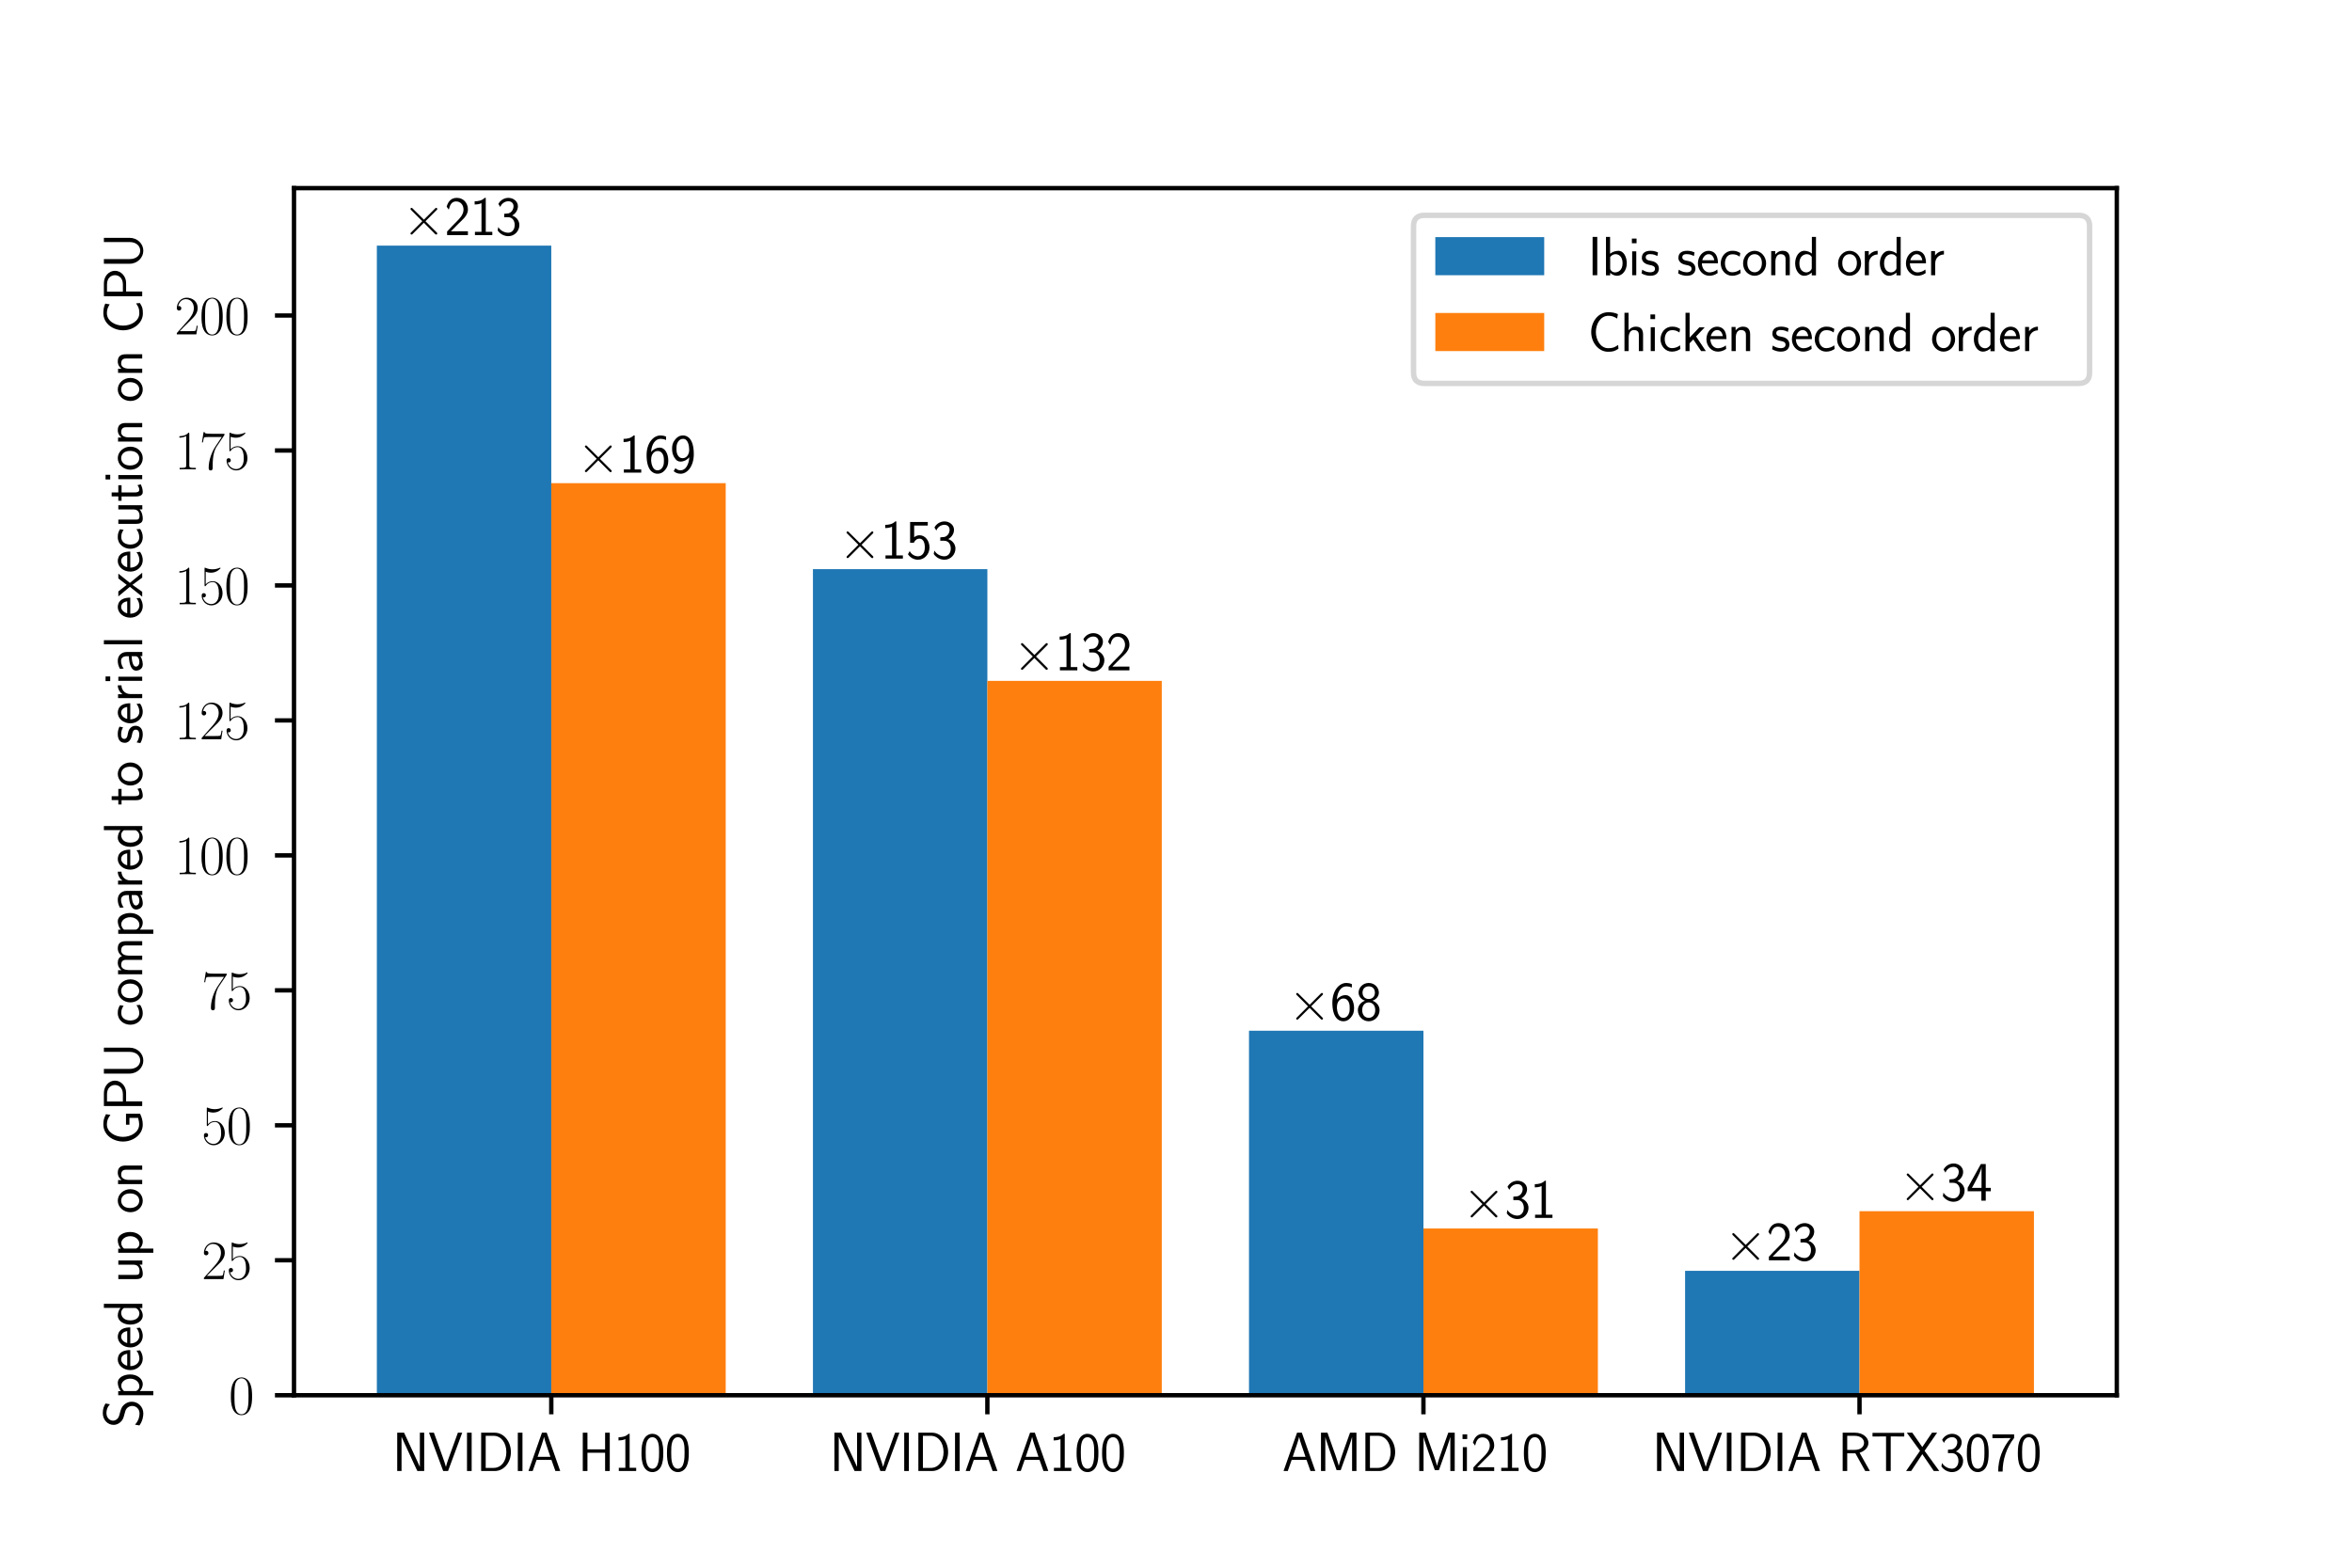 <?xml version="1.0" encoding="utf-8" standalone="no"?>
<!DOCTYPE svg PUBLIC "-//W3C//DTD SVG 1.1//EN"
  "http://www.w3.org/Graphics/SVG/1.1/DTD/svg11.dtd">
<svg xmlns:xlink="http://www.w3.org/1999/xlink" width="432pt" height="288pt" viewBox="0 0 432 288" xmlns="http://www.w3.org/2000/svg" version="1.1">
 <defs>
  <style type="text/css">*{stroke-linejoin: round; stroke-linecap: butt}</style>
 </defs>
 <g id="figure_1">
  <g id="patch_1">
   <path d="M 0 288 
L 432 288 
L 432 0 
L 0 0 
z
" style="fill: #ffffff"/>
  </g>
  <g id="axes_1">
   <g id="patch_2">
    <path d="M 54 256.32 
L 388.8 256.32 
L 388.8 34.56 
L 54 34.56 
z
" style="fill: #ffffff"/>
   </g>
   <g id="patch_3">
    <path d="M 69.218 256.32 
L 101.256 256.32 
L 101.256 45.12 
L 69.218 45.12 
z
" clip-path="url(#p7f13566d00)" style="fill: #1f77b4"/>
   </g>
   <g id="patch_4">
    <path d="M 149.314 256.32 
L 181.352 256.32 
L 181.352 104.56 
L 149.314 104.56 
z
" clip-path="url(#p7f13566d00)" style="fill: #1f77b4"/>
   </g>
   <g id="patch_5">
    <path d="M 229.41 256.32 
L 261.448 256.32 
L 261.448 189.35 
L 229.41 189.35 
z
" clip-path="url(#p7f13566d00)" style="fill: #1f77b4"/>
   </g>
   <g id="patch_6">
    <path d="M 309.505 256.32 
L 341.544 256.32 
L 341.544 233.469 
L 309.505 233.469 
z
" clip-path="url(#p7f13566d00)" style="fill: #1f77b4"/>
   </g>
   <g id="patch_7">
    <path d="M 101.256 256.32 
L 133.295 256.32 
L 133.295 88.766 
L 101.256 88.766 
z
" clip-path="url(#p7f13566d00)" style="fill: #ff7f0e"/>
   </g>
   <g id="patch_8">
    <path d="M 181.352 256.32 
L 213.39 256.32 
L 213.39 125.083 
L 181.352 125.083 
z
" clip-path="url(#p7f13566d00)" style="fill: #ff7f0e"/>
   </g>
   <g id="patch_9">
    <path d="M 261.448 256.32 
L 293.486 256.32 
L 293.486 225.684 
L 261.448 225.684 
z
" clip-path="url(#p7f13566d00)" style="fill: #ff7f0e"/>
   </g>
   <g id="patch_10">
    <path d="M 341.544 256.32 
L 373.582 256.32 
L 373.582 222.512 
L 341.544 222.512 
z
" clip-path="url(#p7f13566d00)" style="fill: #ff7f0e"/>
   </g>
   <g id="matplotlib.axis_1">
    <g id="xtick_1">
     <g id="line2d_1">
      <defs>
       <path id="m679fdbdce0" d="M 0 0 
L 0 3.5 
" style="stroke: #000000; stroke-width: 0.8"/>
      </defs>
      <g>
       <use xlink:href="#m679fdbdce0" x="101.256" y="256.32" style="stroke: #000000; stroke-width: 0.8"/>
      </g>
     </g>
     <g id="text_1">
      <!-- NVIDIA H100 -->
      <g transform="translate(72.06 270.238) scale(0.1 -0.1)">
       <defs>
        <path id="CMSS17-4e" d="M 1466 4179 
L 1350 4416 
L 563 4416 
L 563 0 
L 1062 0 
L 1062 3925 
L 1069 3931 
C 1114 3817 1139 3759 1402 3193 
L 2771 236 
L 2886 0 
L 3674 0 
L 3674 4416 
L 3174 4416 
L 3174 490 
L 3168 484 
C 3123 598 3098 655 2835 1222 
L 1466 4179 
z
" transform="scale(0.016)"/>
        <path id="CMSS17-56" d="M 3910 4416 
L 3411 4416 
L 2304 1361 
C 2272 1272 2074 687 2035 484 
L 2029 484 
C 1978 725 1773 1291 1664 1603 
L 922 3670 
L 646 4416 
L 83 4416 
L 1715 0 
L 2278 0 
L 3910 4416 
z
" transform="scale(0.016)"/>
        <path id="CMSS17-49" d="M 1094 4416 
L 557 4416 
L 557 0 
L 1094 0 
L 1094 4416 
z
" transform="scale(0.016)"/>
        <path id="CMSS17-44" d="M 570 4416 
L 570 0 
L 2144 0 
C 3194 0 4000 981 4000 2169 
C 4000 3396 3194 4416 2144 4416 
L 570 4416 
z
M 1094 358 
L 1094 4057 
L 2003 4057 
C 2861 4057 3475 3275 3475 2169 
C 3475 1108 2867 358 2003 358 
L 1094 358 
z
" transform="scale(0.016)"/>
        <path id="CMSS17-41" d="M 2272 4416 
L 1722 4416 
L 166 0 
L 653 0 
L 1101 1280 
L 2816 1280 
L 3270 0 
L 3827 0 
L 2272 4416 
z
M 2694 1638 
L 1222 1638 
C 1530 2530 1914 3638 1958 3924 
L 1965 3924 
C 2010 3663 2138 3281 2246 2956 
L 2694 1638 
z
" transform="scale(0.016)"/>
        <path id="CMSS17-48" d="M 3674 4416 
L 3136 4416 
L 3136 2496 
L 1101 2496 
L 1101 4416 
L 563 4416 
L 563 0 
L 1101 0 
L 1101 2105 
L 3136 2105 
L 3136 0 
L 3674 0 
L 3674 4416 
z
" transform="scale(0.016)"/>
        <path id="CMSS17-31" d="M 1818 4288 
L 1696 4288 
C 1350 3949 947 3902 538 3891 
L 538 3520 
C 723 3526 1024 3539 1325 3673 
L 1325 371 
L 570 371 
L 570 0 
L 2573 0 
L 2573 371 
L 1818 371 
L 1818 4288 
z
" transform="scale(0.016)"/>
        <path id="CMSS17-30" d="M 2758 2073 
C 2758 2439 2752 3120 2490 3647 
C 2227 4153 1805 4288 1504 4288 
C 1069 4288 698 4031 506 3621 
C 301 3191 243 2748 243 2073 
C 243 1611 262 1046 493 551 
C 755 6 1197 -128 1498 -128 
C 1894 -128 2278 83 2496 525 
C 2720 988 2758 1495 2758 2073 
z
M 1498 262 
C 1011 262 864 821 819 1007 
C 742 1328 730 1636 730 2144 
C 730 2542 730 2992 851 3345 
C 998 3756 1254 3897 1498 3897 
C 1971 3897 2125 3422 2176 3255 
C 2272 2915 2272 2516 2272 2144 
C 2272 1546 2272 262 1498 262 
z
" transform="scale(0.016)"/>
       </defs>
       <use xlink:href="#CMSS17-4e" transform="scale(0.996)"/>
       <use xlink:href="#CMSS17-56" transform="translate(66.062 0) scale(0.996)"/>
       <use xlink:href="#CMSS17-49" transform="translate(128.279 0) scale(0.996)"/>
       <use xlink:href="#CMSS17-44" transform="translate(154.063 0) scale(0.996)"/>
       <use xlink:href="#CMSS17-49" transform="translate(221.606 0) scale(0.996)"/>
       <use xlink:href="#CMSS17-41" transform="translate(247.39 0) scale(0.996)"/>
       <use xlink:href="#CMSS17-48" transform="translate(340.837 0) scale(0.996)"/>
       <use xlink:href="#CMSS17-31" transform="translate(406.899 0) scale(0.996)"/>
       <use xlink:href="#CMSS17-30" transform="translate(453.742 0) scale(0.996)"/>
       <use xlink:href="#CMSS17-30" transform="translate(500.586 0) scale(0.996)"/>
      </g>
     </g>
    </g>
    <g id="xtick_2">
     <g id="line2d_2">
      <g>
       <use xlink:href="#m679fdbdce0" x="181.352" y="256.32" style="stroke: #000000; stroke-width: 0.8"/>
      </g>
     </g>
     <g id="text_2">
      <!-- NVIDIA A100 -->
      <g transform="translate(152.364 270.238) scale(0.1 -0.1)">
       <use xlink:href="#CMSS17-4e" transform="scale(0.996)"/>
       <use xlink:href="#CMSS17-56" transform="translate(66.062 0) scale(0.996)"/>
       <use xlink:href="#CMSS17-49" transform="translate(128.279 0) scale(0.996)"/>
       <use xlink:href="#CMSS17-44" transform="translate(154.063 0) scale(0.996)"/>
       <use xlink:href="#CMSS17-49" transform="translate(221.606 0) scale(0.996)"/>
       <use xlink:href="#CMSS17-41" transform="translate(247.39 0) scale(0.996)"/>
       <use xlink:href="#CMSS17-41" transform="translate(340.837 0) scale(0.996)"/>
       <use xlink:href="#CMSS17-31" transform="translate(403.055 0) scale(0.996)"/>
       <use xlink:href="#CMSS17-30" transform="translate(449.899 0) scale(0.996)"/>
       <use xlink:href="#CMSS17-30" transform="translate(496.742 0) scale(0.996)"/>
      </g>
     </g>
    </g>
    <g id="xtick_3">
     <g id="line2d_3">
      <g>
       <use xlink:href="#m679fdbdce0" x="261.448" y="256.32" style="stroke: #000000; stroke-width: 0.8"/>
      </g>
     </g>
     <g id="text_3">
      <!-- AMD Mi210 -->
      <g transform="translate(235.49 270.238) scale(0.1 -0.1)">
       <defs>
        <path id="CMSS17-4d" d="M 3194 2373 
L 2886 1476 
C 2835 1311 2662 795 2624 592 
L 2618 592 
C 2598 719 2560 853 2458 1177 
C 2400 1368 2336 1565 2272 1743 
L 1325 4416 
L 576 4416 
L 576 0 
L 1075 0 
L 1075 3899 
L 1082 3899 
C 1082 3893 1139 3613 1530 2500 
L 2374 102 
L 2848 102 
L 3610 2233 
C 3661 2379 3821 2843 3891 3066 
C 3955 3257 4115 3728 4154 3912 
L 4160 3912 
L 4160 0 
L 4666 0 
L 4666 4416 
L 3923 4416 
L 3194 2373 
z
" transform="scale(0.016)"/>
        <path id="CMSS17-69" d="M 979 4224 
L 442 4224 
L 442 3686 
L 979 3686 
L 979 4224 
z
M 947 2752 
L 474 2752 
L 474 0 
L 947 0 
L 947 2752 
z
" transform="scale(0.016)"/>
        <path id="CMSS17-32" d="M 1651 1353 
C 1830 1538 2099 1761 2285 1984 
C 2464 2201 2701 2507 2701 2953 
C 2701 3655 2227 4288 1421 4288 
C 787 4288 422 3891 250 3272 
L 499 2928 
C 640 3508 838 3878 1338 3878 
C 1888 3878 2195 3431 2195 2940 
C 2195 2354 1747 1901 1408 1563 
C 1030 1187 659 805 301 409 
L 301 0 
L 2701 0 
L 2701 435 
L 1613 435 
C 1536 435 1459 428 1382 428 
L 742 428 
L 742 435 
L 1651 1353 
z
" transform="scale(0.016)"/>
       </defs>
       <use xlink:href="#CMSS17-41" transform="scale(0.996)"/>
       <use xlink:href="#CMSS17-4d" transform="translate(62.218 0) scale(0.996)"/>
       <use xlink:href="#CMSS17-44" transform="translate(143.894 0) scale(0.996)"/>
       <use xlink:href="#CMSS17-4d" transform="translate(242.666 0) scale(0.996)"/>
       <use xlink:href="#CMSS17-69" transform="translate(324.342 0) scale(0.996)"/>
       <use xlink:href="#CMSS17-32" transform="translate(346.523 0) scale(0.996)"/>
       <use xlink:href="#CMSS17-31" transform="translate(393.366 0) scale(0.996)"/>
       <use xlink:href="#CMSS17-30" transform="translate(440.21 0) scale(0.996)"/>
      </g>
     </g>
    </g>
    <g id="xtick_4">
     <g id="line2d_4">
      <g>
       <use xlink:href="#m679fdbdce0" x="341.544" y="256.32" style="stroke: #000000; stroke-width: 0.8"/>
      </g>
     </g>
     <g id="text_4">
      <!-- NVIDIA RTX3070 -->
      <g transform="translate(303.457 270.238) scale(0.1 -0.1)">
       <defs>
        <path id="CMSS17-52" d="M 2522 2099 
L 2534 2105 
C 3533 2450 3539 3125 3539 3244 
C 3539 3838 2925 4416 2003 4416 
L 570 4416 
L 570 0 
L 1094 0 
L 1094 2041 
L 2035 2041 
L 3168 0 
L 3706 0 
L 2522 2099 
z
M 1094 2432 
L 1094 4057 
L 1933 4057 
C 2746 4057 3034 3607 3034 3244 
C 3034 2907 2778 2432 1933 2432 
L 1094 2432 
z
" transform="scale(0.016)"/>
        <path id="CMSS17-54" d="M 2317 3987 
L 2848 3987 
C 2925 3987 3002 3980 3078 3980 
L 3878 3980 
L 3878 4396 
L 218 4396 
L 218 3980 
L 1018 3980 
C 1094 3980 1171 3987 1248 3987 
L 1779 3987 
L 1779 0 
L 2317 0 
L 2317 3987 
z
" transform="scale(0.016)"/>
        <path id="CMSS17-58" d="M 2214 2328 
L 3661 4416 
L 3072 4416 
L 1952 2761 
L 800 4416 
L 166 4416 
L 1690 2328 
L 83 0 
L 672 0 
L 1952 1940 
L 3277 0 
L 3910 0 
L 2214 2328 
z
" transform="scale(0.016)"/>
        <path id="CMSS17-33" d="M 1005 2060 
L 1440 2060 
C 2042 2060 2214 1532 2214 1164 
C 2214 662 1933 268 1472 268 
C 1114 268 608 449 320 926 
C 275 700 275 687 250 533 
C 550 89 1037 -128 1485 -128 
C 2214 -128 2752 481 2752 1158 
C 2752 1667 2400 2092 1920 2252 
C 2304 2463 2586 2860 2586 3321 
C 2586 3859 2093 4288 1491 4288 
C 941 4288 512 3948 333 3583 
C 378 3519 493 3334 550 3238 
C 691 3615 1056 3897 1485 3897 
C 1843 3897 2080 3660 2080 3321 
C 2080 2969 1856 2585 1478 2496 
C 1453 2496 1056 2457 1005 2451 
L 1005 2060 
z
" transform="scale(0.016)"/>
        <path id="CMSS17-37" d="M 1389 3788 
C 1466 3788 1542 3795 1619 3795 
L 2355 3795 
C 1440 2715 915 1350 915 -64 
L 1427 -64 
C 1427 1305 1875 2695 2752 3807 
L 2752 4224 
L 250 4224 
L 250 3788 
L 1389 3788 
z
" transform="scale(0.016)"/>
       </defs>
       <use xlink:href="#CMSS17-4e" transform="scale(0.996)"/>
       <use xlink:href="#CMSS17-56" transform="translate(66.062 0) scale(0.996)"/>
       <use xlink:href="#CMSS17-49" transform="translate(128.279 0) scale(0.996)"/>
       <use xlink:href="#CMSS17-44" transform="translate(154.063 0) scale(0.996)"/>
       <use xlink:href="#CMSS17-49" transform="translate(221.606 0) scale(0.996)"/>
       <use xlink:href="#CMSS17-41" transform="translate(247.39 0) scale(0.996)"/>
       <use xlink:href="#CMSS17-52" transform="translate(340.837 0) scale(0.996)"/>
       <use xlink:href="#CMSS17-54" transform="translate(401.253 0) scale(0.996)"/>
       <use xlink:href="#CMSS17-58" transform="translate(465.073 0) scale(0.996)"/>
       <use xlink:href="#CMSS17-33" transform="translate(527.29 0) scale(0.996)"/>
       <use xlink:href="#CMSS17-30" transform="translate(574.134 0) scale(0.996)"/>
       <use xlink:href="#CMSS17-37" transform="translate(620.978 0) scale(0.996)"/>
       <use xlink:href="#CMSS17-30" transform="translate(667.821 0) scale(0.996)"/>
      </g>
     </g>
    </g>
   </g>
   <g id="matplotlib.axis_2">
    <g id="ytick_1">
     <g id="line2d_5">
      <defs>
       <path id="m20f5cf0e7e" d="M 0 0 
L -3.5 0 
" style="stroke: #000000; stroke-width: 0.8"/>
      </defs>
      <g>
       <use xlink:href="#m20f5cf0e7e" x="54" y="256.32" style="stroke: #000000; stroke-width: 0.8"/>
      </g>
     </g>
     <g id="text_5">
      <!-- $\mathdefault{0}$ -->
      <g transform="translate(42.019 259.779) scale(0.1 -0.1)">
       <defs>
        <path id="CMR17-30" d="M 2688 2038 
C 2688 2430 2682 3099 2413 3613 
C 2176 4063 1798 4224 1466 4224 
C 1158 4224 768 4082 525 3620 
C 269 3137 243 2539 243 2038 
C 243 1671 250 1112 448 623 
C 723 -39 1216 -128 1466 -128 
C 1760 -128 2208 -7 2470 604 
C 2662 1048 2688 1568 2688 2038 
z
M 1466 -26 
C 1056 -26 813 328 723 816 
C 653 1196 653 1749 653 2109 
C 653 2604 653 3015 736 3407 
C 858 3954 1216 4121 1466 4121 
C 1728 4121 2067 3947 2189 3420 
C 2272 3054 2278 2623 2278 2109 
C 2278 1691 2278 1176 2202 797 
C 2067 96 1690 -26 1466 -26 
z
" transform="scale(0.016)"/>
       </defs>
       <use xlink:href="#CMR17-30" transform="scale(0.996)"/>
      </g>
     </g>
    </g>
    <g id="ytick_2">
     <g id="line2d_6">
      <g>
       <use xlink:href="#m20f5cf0e7e" x="54" y="231.526" style="stroke: #000000; stroke-width: 0.8"/>
      </g>
     </g>
     <g id="text_6">
      <!-- $\mathdefault{25}$ -->
      <g transform="translate(37.037 234.985) scale(0.1 -0.1)">
       <defs>
        <path id="CMR17-32" d="M 2669 990 
L 2554 990 
C 2490 537 2438 460 2413 422 
C 2381 371 1920 371 1830 371 
L 602 371 
C 832 620 1280 1073 1824 1596 
C 2214 1966 2669 2400 2669 3033 
C 2669 3788 2067 4224 1395 4224 
C 691 4224 262 3603 262 3027 
C 262 2777 448 2745 525 2745 
C 589 2745 781 2783 781 3007 
C 781 3206 614 3264 525 3264 
C 486 3264 448 3257 422 3244 
C 544 3788 915 4057 1306 4057 
C 1862 4057 2227 3616 2227 3033 
C 2227 2477 1901 1998 1536 1583 
L 262 147 
L 262 0 
L 2515 0 
L 2669 990 
z
" transform="scale(0.016)"/>
        <path id="CMR17-35" d="M 730 3750 
C 794 3724 1056 3641 1325 3641 
C 1920 3641 2246 3961 2432 4140 
C 2432 4191 2432 4224 2394 4224 
C 2387 4224 2374 4224 2323 4198 
C 2099 4102 1837 4032 1517 4032 
C 1325 4032 1037 4055 723 4191 
C 653 4224 640 4224 634 4224 
C 602 4224 595 4217 595 4090 
L 595 2231 
C 595 2113 595 2080 659 2080 
C 691 2080 704 2093 736 2139 
C 941 2435 1222 2560 1542 2560 
C 1766 2560 2246 2415 2246 1293 
C 2246 1087 2246 716 2054 422 
C 1894 159 1645 25 1370 25 
C 947 25 518 319 403 812 
C 429 806 480 793 506 793 
C 589 793 749 838 749 1036 
C 749 1209 627 1280 506 1280 
C 358 1280 262 1190 262 1011 
C 262 454 704 -128 1382 -128 
C 2042 -128 2669 441 2669 1267 
C 2669 2054 2170 2662 1549 2662 
C 1222 2662 947 2540 730 2304 
L 730 3750 
z
" transform="scale(0.016)"/>
       </defs>
       <use xlink:href="#CMR17-32" transform="scale(0.996)"/>
       <use xlink:href="#CMR17-35" transform="translate(45.69 0) scale(0.996)"/>
      </g>
     </g>
    </g>
    <g id="ytick_3">
     <g id="line2d_7">
      <g>
       <use xlink:href="#m20f5cf0e7e" x="54" y="206.731" style="stroke: #000000; stroke-width: 0.8"/>
      </g>
     </g>
     <g id="text_7">
      <!-- $\mathdefault{50}$ -->
      <g transform="translate(37.037 210.19) scale(0.1 -0.1)">
       <use xlink:href="#CMR17-35" transform="scale(0.996)"/>
       <use xlink:href="#CMR17-30" transform="translate(45.69 0) scale(0.996)"/>
      </g>
     </g>
    </g>
    <g id="ytick_4">
     <g id="line2d_8">
      <g>
       <use xlink:href="#m20f5cf0e7e" x="54" y="181.937" style="stroke: #000000; stroke-width: 0.8"/>
      </g>
     </g>
     <g id="text_8">
      <!-- $\mathdefault{75}$ -->
      <g transform="translate(37.037 185.396) scale(0.1 -0.1)">
       <defs>
        <path id="CMR17-37" d="M 2886 3955 
L 2886 4096 
L 1382 4096 
C 634 4096 621 4166 595 4288 
L 480 4288 
L 294 3104 
L 410 3104 
C 429 3226 474 3552 550 3673 
C 589 3724 1062 3724 1171 3724 
L 2579 3724 
L 1869 2670 
C 1395 1961 1069 1003 1069 166 
C 1069 89 1069 -128 1299 -128 
C 1530 -128 1530 89 1530 172 
L 1530 466 
C 1530 1514 1709 2204 2003 2644 
L 2886 3955 
z
" transform="scale(0.016)"/>
       </defs>
       <use xlink:href="#CMR17-37" transform="scale(0.996)"/>
       <use xlink:href="#CMR17-35" transform="translate(45.69 0) scale(0.996)"/>
      </g>
     </g>
    </g>
    <g id="ytick_5">
     <g id="line2d_9">
      <g>
       <use xlink:href="#m20f5cf0e7e" x="54" y="157.142" style="stroke: #000000; stroke-width: 0.8"/>
      </g>
     </g>
     <g id="text_9">
      <!-- $\mathdefault{100}$ -->
      <g transform="translate(32.056 160.601) scale(0.1 -0.1)">
       <defs>
        <path id="CMR17-31" d="M 1702 4083 
C 1702 4217 1696 4224 1606 4224 
C 1357 3927 979 3833 621 3820 
C 602 3820 570 3820 563 3808 
C 557 3795 557 3782 557 3648 
C 755 3648 1088 3686 1344 3839 
L 1344 467 
C 1344 243 1331 166 781 166 
L 589 166 
L 589 0 
C 896 6 1216 12 1523 12 
C 1830 12 2150 6 2458 0 
L 2458 166 
L 2266 166 
C 1715 166 1702 236 1702 467 
L 1702 4083 
z
" transform="scale(0.016)"/>
       </defs>
       <use xlink:href="#CMR17-31" transform="scale(0.996)"/>
       <use xlink:href="#CMR17-30" transform="translate(45.69 0) scale(0.996)"/>
       <use xlink:href="#CMR17-30" transform="translate(91.381 0) scale(0.996)"/>
      </g>
     </g>
    </g>
    <g id="ytick_6">
     <g id="line2d_10">
      <g>
       <use xlink:href="#m20f5cf0e7e" x="54" y="132.348" style="stroke: #000000; stroke-width: 0.8"/>
      </g>
     </g>
     <g id="text_10">
      <!-- $\mathdefault{125}$ -->
      <g transform="translate(32.056 135.807) scale(0.1 -0.1)">
       <use xlink:href="#CMR17-31" transform="scale(0.996)"/>
       <use xlink:href="#CMR17-32" transform="translate(45.69 0) scale(0.996)"/>
       <use xlink:href="#CMR17-35" transform="translate(91.381 0) scale(0.996)"/>
      </g>
     </g>
    </g>
    <g id="ytick_7">
     <g id="line2d_11">
      <g>
       <use xlink:href="#m20f5cf0e7e" x="54" y="107.553" style="stroke: #000000; stroke-width: 0.8"/>
      </g>
     </g>
     <g id="text_11">
      <!-- $\mathdefault{150}$ -->
      <g transform="translate(32.056 111.012) scale(0.1 -0.1)">
       <use xlink:href="#CMR17-31" transform="scale(0.996)"/>
       <use xlink:href="#CMR17-35" transform="translate(45.69 0) scale(0.996)"/>
       <use xlink:href="#CMR17-30" transform="translate(91.381 0) scale(0.996)"/>
      </g>
     </g>
    </g>
    <g id="ytick_8">
     <g id="line2d_12">
      <g>
       <use xlink:href="#m20f5cf0e7e" x="54" y="82.759" style="stroke: #000000; stroke-width: 0.8"/>
      </g>
     </g>
     <g id="text_12">
      <!-- $\mathdefault{175}$ -->
      <g transform="translate(32.056 86.218) scale(0.1 -0.1)">
       <use xlink:href="#CMR17-31" transform="scale(0.996)"/>
       <use xlink:href="#CMR17-37" transform="translate(45.69 0) scale(0.996)"/>
       <use xlink:href="#CMR17-35" transform="translate(91.381 0) scale(0.996)"/>
      </g>
     </g>
    </g>
    <g id="ytick_9">
     <g id="line2d_13">
      <g>
       <use xlink:href="#m20f5cf0e7e" x="54" y="57.964" style="stroke: #000000; stroke-width: 0.8"/>
      </g>
     </g>
     <g id="text_13">
      <!-- $\mathdefault{200}$ -->
      <g transform="translate(32.056 61.424) scale(0.1 -0.1)">
       <use xlink:href="#CMR17-32" transform="scale(0.996)"/>
       <use xlink:href="#CMR17-30" transform="translate(45.69 0) scale(0.996)"/>
       <use xlink:href="#CMR17-30" transform="translate(91.381 0) scale(0.996)"/>
      </g>
     </g>
    </g>
    <g id="text_14">
     <!-- Speed up on GPU compared to serial execution on CPU -->
     <g transform="translate(26.119 262.294) rotate(-90) scale(0.1 -0.1)">
      <defs>
       <path id="CMSS17-53" d="M 2797 4230 
C 2515 4396 2208 4544 1690 4544 
C 864 4544 333 3934 333 3309 
C 333 3064 403 2787 653 2504 
C 902 2220 1184 2143 1542 2053 
C 1690 2014 1939 1943 1984 1924 
C 2342 1782 2515 1454 2515 1144 
C 2515 738 2202 307 1645 307 
C 1453 307 890 339 358 829 
L 269 320 
C 794 -64 1363 -128 1651 -128 
C 2438 -128 3002 494 3002 1202 
C 3002 1460 2925 1789 2656 2092 
C 2394 2381 2163 2446 1638 2588 
C 1338 2665 1146 2717 986 2916 
C 877 3058 819 3193 819 3367 
C 819 3728 1126 4121 1690 4121 
C 1971 4121 2336 4063 2707 3715 
L 2797 4230 
z
" transform="scale(0.016)"/>
       <path id="CMSS17-70" d="M 966 275 
C 1178 70 1466 -64 1773 -64 
C 2368 -64 2880 553 2880 1382 
C 2880 2147 2496 2816 1946 2816 
C 1626 2816 1242 2700 954 2470 
L 954 2764 
L 480 2764 
L 480 -1280 
L 966 -1280 
L 966 275 
z
M 966 2088 
C 1018 2166 1235 2412 1587 2412 
C 2035 2412 2394 1946 2394 1382 
C 2394 741 1958 326 1530 326 
C 1402 326 1267 358 1139 468 
C 966 624 966 721 966 812 
L 966 2088 
z
" transform="scale(0.016)"/>
       <path id="CMSS17-65" d="M 2502 1375 
C 2502 1587 2490 2001 2285 2347 
C 2061 2713 1696 2816 1421 2816 
C 755 2816 192 2184 192 1363 
C 192 579 774 -64 1510 -64 
C 1798 -64 2150 19 2470 249 
C 2470 275 2458 414 2451 421 
C 2451 433 2432 629 2432 655 
C 2125 408 1773 326 1517 326 
C 1107 326 666 667 646 1375 
L 2502 1375 
z
M 698 1728 
C 781 2086 1062 2425 1421 2425 
C 1517 2425 1965 2412 2080 1728 
L 698 1728 
z
" transform="scale(0.016)"/>
       <path id="CMSS17-64" d="M 2611 4416 
L 2138 4416 
L 2138 2495 
C 1939 2662 1613 2816 1254 2816 
C 672 2816 211 2179 211 1375 
C 211 572 666 -64 1235 -64 
C 1677 -64 1971 172 2125 307 
L 2125 -13 
L 2611 -13 
L 2611 4416 
z
M 2125 851 
C 2125 760 2125 663 1926 488 
C 1798 378 1645 326 1498 326 
C 1152 326 698 585 698 1369 
C 698 2185 1210 2425 1562 2425 
C 1798 2425 1990 2308 2125 2114 
L 2125 851 
z
" transform="scale(0.016)"/>
       <path id="CMSS17-75" d="M 2618 2752 
L 2131 2752 
L 2131 976 
C 2131 500 1786 307 1421 307 
C 998 307 960 448 960 712 
L 960 2752 
L 474 2752 
L 474 680 
C 474 179 646 -64 1088 -64 
C 1306 -64 1798 -13 2144 307 
L 2144 -13 
L 2618 -13 
L 2618 2752 
z
" transform="scale(0.016)"/>
       <path id="CMSS17-6f" d="M 2829 1356 
C 2829 2175 2221 2816 1504 2816 
C 768 2816 173 2156 173 1356 
C 173 544 787 -64 1498 -64 
C 2227 -64 2829 563 2829 1356 
z
M 1504 339 
C 1050 339 659 710 659 1407 
C 659 2150 1114 2425 1498 2425 
C 1914 2425 2342 2124 2342 1407 
C 2342 684 1926 339 1504 339 
z
" transform="scale(0.016)"/>
       <path id="CMSS17-6e" d="M 2618 1878 
C 2618 2283 2522 2816 1798 2816 
C 1389 2816 1120 2604 941 2386 
L 941 2783 
L 474 2783 
L 474 0 
L 960 0 
L 960 1556 
C 960 1962 1114 2425 1549 2425 
C 2112 2425 2131 2045 2131 1826 
L 2131 0 
L 2618 0 
L 2618 1878 
z
" transform="scale(0.016)"/>
       <path id="CMSS17-47" d="M 3610 1868 
L 2336 1868 
L 2336 1472 
L 3123 1472 
L 3123 473 
C 2874 403 2618 352 2362 352 
C 1466 352 934 1311 934 2220 
C 934 3123 1491 4070 2362 4070 
C 2854 4070 3130 3916 3469 3660 
L 3552 4172 
C 3130 4390 2867 4480 2387 4480 
C 1146 4480 397 3353 397 2201 
C 397 1100 1152 -64 2349 -64 
C 2797 -64 3213 51 3610 249 
L 3610 1868 
z
" transform="scale(0.016)"/>
       <path id="CMSS17-50" d="M 2106 1856 
C 2874 1856 3501 2447 3501 3139 
C 3501 3818 2899 4416 2067 4416 
L 570 4416 
L 570 0 
L 1107 0 
L 1107 1856 
L 2106 1856 
z
M 1926 4057 
C 2669 4057 2995 3598 2995 3139 
C 2995 2711 2694 2227 1926 2227 
L 1094 2227 
L 1094 4057 
L 1926 4057 
z
" transform="scale(0.016)"/>
       <path id="CMSS17-55" d="M 3552 4416 
L 3066 4416 
L 3066 1459 
C 3066 608 2547 230 2074 230 
C 1587 230 1101 627 1101 1452 
L 1101 4416 
L 563 4416 
L 563 1465 
C 563 544 1274 -128 2067 -128 
C 2861 -128 3552 544 3552 1465 
L 3552 4416 
z
" transform="scale(0.016)"/>
       <path id="CMSS17-63" d="M 2464 2540 
C 2464 2585 2170 2713 2093 2739 
C 1882 2816 1613 2816 1542 2816 
C 710 2816 211 2092 211 1363 
C 211 595 768 -64 1517 -64 
C 1946 -64 2253 76 2502 243 
L 2464 665 
C 2189 454 1869 339 1523 339 
C 1024 339 698 774 698 1369 
C 698 1830 909 2412 1549 2412 
C 1901 2412 2099 2342 2394 2143 
L 2464 2540 
z
" transform="scale(0.016)"/>
       <path id="CMSS17-6d" d="M 4288 1878 
C 4288 2309 4179 2816 3462 2816 
C 2982 2816 2694 2515 2566 2328 
C 2451 2668 2182 2816 1798 2816 
C 1363 2816 1088 2566 941 2386 
L 941 2783 
L 474 2783 
L 474 0 
L 960 0 
L 960 1556 
C 960 1936 1101 2425 1555 2425 
C 2138 2425 2138 2013 2138 1826 
L 2138 0 
L 2624 0 
L 2624 1556 
C 2624 1936 2765 2425 3219 2425 
C 3802 2425 3802 2013 3802 1826 
L 3802 0 
L 4288 0 
L 4288 1878 
z
" transform="scale(0.016)"/>
       <path id="CMSS17-61" d="M 2406 1789 
C 2406 2399 1978 2816 1402 2816 
C 1120 2816 813 2764 461 2559 
L 499 2133 
C 659 2250 934 2438 1395 2438 
C 1722 2438 1920 2185 1920 1782 
L 1920 1536 
C 896 1504 256 1209 256 711 
C 256 452 416 -64 947 -64 
C 1043 -64 1562 -52 1933 224 
L 1933 -13 
L 2406 -13 
L 2406 1789 
z
M 1920 824 
C 1920 711 1920 559 1728 446 
C 1562 339 1350 326 1261 326 
C 941 326 723 503 723 723 
C 723 1165 1722 1209 1920 1216 
L 1920 824 
z
" transform="scale(0.016)"/>
       <path id="CMSS17-72" d="M 954 1369 
C 954 1974 1395 2379 1958 2392 
L 1958 2816 
C 1549 2809 1165 2604 934 2270 
L 934 2783 
L 480 2783 
L 480 0 
L 954 0 
L 954 1369 
z
" transform="scale(0.016)"/>
       <path id="CMSS17-74" d="M 1069 2380 
L 1901 2380 
L 1901 2752 
L 1069 2752 
L 1069 3520 
L 614 3520 
L 614 2752 
L 109 2752 
L 109 2380 
L 602 2380 
L 602 751 
C 602 384 685 -64 1107 -64 
C 1427 -64 1722 25 2003 172 
L 1901 551 
C 1747 416 1562 339 1363 339 
C 1082 339 1069 699 1069 860 
L 1069 2380 
z
" transform="scale(0.016)"/>
       <path id="CMSS17-73" d="M 2061 2623 
C 1683 2803 1389 2816 1197 2816 
C 742 2816 198 2655 198 2009 
C 198 1363 902 1222 1094 1183 
C 1389 1126 1715 1062 1715 742 
C 1715 339 1254 339 1171 339 
C 915 339 563 409 243 639 
L 166 211 
C 531 0 883 -64 1178 -64 
C 1965 -64 2163 416 2163 780 
C 2163 1094 1984 1305 1862 1401 
C 1651 1567 1574 1587 1050 1695 
C 960 1708 646 1779 646 2067 
C 646 2431 1050 2431 1139 2431 
C 1555 2431 1811 2303 1984 2207 
L 2061 2623 
z
" transform="scale(0.016)"/>
       <path id="CMSS17-6c" d="M 947 4416 
L 474 4416 
L 474 0 
L 947 0 
L 947 4416 
z
" transform="scale(0.016)"/>
       <path id="CMSS17-78" d="M 1587 1420 
L 2656 2752 
L 2099 2752 
L 1363 1785 
L 602 2752 
L 32 2752 
L 1139 1420 
L 0 0 
L 563 0 
L 1363 1126 
L 2195 0 
L 2758 0 
L 1587 1420 
z
" transform="scale(0.016)"/>
       <path id="CMSS17-43" d="M 3501 705 
C 3072 416 2874 332 2355 332 
C 1459 332 934 1304 934 2191 
C 934 3137 1472 4070 2381 4070 
C 2790 4070 3059 3954 3386 3748 
L 3475 4255 
C 3168 4409 2778 4480 2387 4480 
C 1158 4480 397 3343 397 2191 
C 397 924 1299 -77 2323 -77 
C 2874 -77 3066 -32 3539 268 
L 3501 705 
z
" transform="scale(0.016)"/>
      </defs>
      <use xlink:href="#CMSS17-53" transform="scale(0.996)"/>
      <use xlink:href="#CMSS17-70" transform="translate(52.049 0) scale(0.996)"/>
      <use xlink:href="#CMSS17-65" transform="translate(102.856 0) scale(0.996)"/>
      <use xlink:href="#CMSS17-65" transform="translate(144.495 0) scale(0.996)"/>
      <use xlink:href="#CMSS17-64" transform="translate(186.134 0) scale(0.996)"/>
      <use xlink:href="#CMSS17-75" transform="translate(265.568 0) scale(0.996)"/>
      <use xlink:href="#CMSS17-70" transform="translate(313.773 0) scale(0.996)"/>
      <use xlink:href="#CMSS17-6f" transform="translate(393.207 0) scale(0.996)"/>
      <use xlink:href="#CMSS17-6e" transform="translate(440.05 0) scale(0.996)"/>
      <use xlink:href="#CMSS17-47" transform="translate(519.484 0) scale(0.996)"/>
      <use xlink:href="#CMSS17-50" transform="translate(581.943 0) scale(0.996)"/>
      <use xlink:href="#CMSS17-55" transform="translate(641.678 0) scale(0.996)"/>
      <use xlink:href="#CMSS17-63" transform="translate(737.047 0) scale(0.996)"/>
      <use xlink:href="#CMSS17-6f" transform="translate(778.686 0) scale(0.996)"/>
      <use xlink:href="#CMSS17-6d" transform="translate(825.529 0) scale(0.996)"/>
      <use xlink:href="#CMSS17-70" transform="translate(899.759 0) scale(0.996)"/>
      <use xlink:href="#CMSS17-61" transform="translate(947.964 0) scale(0.996)"/>
      <use xlink:href="#CMSS17-72" transform="translate(990.283 0) scale(0.996)"/>
      <use xlink:href="#CMSS17-65" transform="translate(1022.193 0) scale(0.996)"/>
      <use xlink:href="#CMSS17-64" transform="translate(1063.832 0) scale(0.996)"/>
      <use xlink:href="#CMSS17-74" transform="translate(1143.266 0) scale(0.996)"/>
      <use xlink:href="#CMSS17-6f" transform="translate(1177.097 0) scale(0.996)"/>
      <use xlink:href="#CMSS17-73" transform="translate(1255.17 0) scale(0.996)"/>
      <use xlink:href="#CMSS17-65" transform="translate(1291.084 0) scale(0.996)"/>
      <use xlink:href="#CMSS17-72" transform="translate(1332.722 0) scale(0.996)"/>
      <use xlink:href="#CMSS17-69" transform="translate(1364.632 0) scale(0.996)"/>
      <use xlink:href="#CMSS17-61" transform="translate(1386.813 0) scale(0.996)"/>
      <use xlink:href="#CMSS17-6c" transform="translate(1431.735 0) scale(0.996)"/>
      <use xlink:href="#CMSS17-65" transform="translate(1485.145 0) scale(0.996)"/>
      <use xlink:href="#CMSS17-78" transform="translate(1526.783 0) scale(0.996)"/>
      <use xlink:href="#CMSS17-65" transform="translate(1569.784 0) scale(0.996)"/>
      <use xlink:href="#CMSS17-63" transform="translate(1611.422 0) scale(0.996)"/>
      <use xlink:href="#CMSS17-75" transform="translate(1653.061 0) scale(0.996)"/>
      <use xlink:href="#CMSS17-74" transform="translate(1701.266 0) scale(0.996)"/>
      <use xlink:href="#CMSS17-69" transform="translate(1735.098 0) scale(0.996)"/>
      <use xlink:href="#CMSS17-6f" transform="translate(1757.278 0) scale(0.996)"/>
      <use xlink:href="#CMSS17-6e" transform="translate(1804.122 0) scale(0.996)"/>
      <use xlink:href="#CMSS17-6f" transform="translate(1883.556 0) scale(0.996)"/>
      <use xlink:href="#CMSS17-6e" transform="translate(1930.4 0) scale(0.996)"/>
      <use xlink:href="#CMSS17-43" transform="translate(2009.834 0) scale(0.996)"/>
      <use xlink:href="#CMSS17-50" transform="translate(2069.69 0) scale(0.996)"/>
      <use xlink:href="#CMSS17-55" transform="translate(2129.425 0) scale(0.996)"/>
     </g>
    </g>
   </g>
   <g id="patch_11">
    <path d="M 54 256.32 
L 54 34.56 
" style="fill: none; stroke: #000000; stroke-width: 0.8; stroke-linejoin: miter; stroke-linecap: square"/>
   </g>
   <g id="patch_12">
    <path d="M 388.8 256.32 
L 388.8 34.56 
" style="fill: none; stroke: #000000; stroke-width: 0.8; stroke-linejoin: miter; stroke-linecap: square"/>
   </g>
   <g id="patch_13">
    <path d="M 54 256.32 
L 388.8 256.32 
" style="fill: none; stroke: #000000; stroke-width: 0.8; stroke-linejoin: miter; stroke-linecap: square"/>
   </g>
   <g id="patch_14">
    <path d="M 54 34.56 
L 388.8 34.56 
" style="fill: none; stroke: #000000; stroke-width: 0.8; stroke-linejoin: miter; stroke-linecap: square"/>
   </g>
   <g id="text_15">
    <!-- $\times$213 -->
    <g transform="translate(73.891 43.183) scale(0.1 -0.1)">
     <defs>
      <path id="CMSY10-2" d="M 2490 1775 
L 1210 3046 
C 1133 3123 1120 3136 1069 3136 
C 1005 3136 941 3078 941 3008 
C 941 2963 954 2950 1024 2880 
L 2304 1596 
L 1024 313 
C 954 243 941 230 941 185 
C 941 115 1005 57 1069 57 
C 1120 57 1133 70 1210 147 
L 2483 1418 
L 3808 95 
C 3821 89 3866 57 3904 57 
C 3981 57 4032 115 4032 185 
C 4032 198 4032 223 4013 255 
C 4006 268 2989 1271 2669 1596 
L 3840 2765 
C 3872 2803 3968 2886 4000 2925 
C 4006 2937 4032 2963 4032 3008 
C 4032 3078 3981 3136 3904 3136 
C 3853 3136 3827 3110 3757 3040 
L 2490 1775 
z
" transform="scale(0.016)"/>
     </defs>
     <use xlink:href="#CMSY10-2" transform="scale(0.996)"/>
     <use xlink:href="#CMSS17-32" transform="translate(77.487 0) scale(0.996)"/>
     <use xlink:href="#CMSS17-31" transform="translate(124.331 0) scale(0.996)"/>
     <use xlink:href="#CMSS17-33" transform="translate(171.175 0) scale(0.996)"/>
    </g>
   </g>
   <g id="text_16">
    <!-- $\times$153 -->
    <g transform="translate(153.987 102.623) scale(0.1 -0.1)">
     <defs>
      <path id="CMSS17-35" d="M 934 3814 
L 2502 3814 
L 2502 4224 
L 467 4224 
L 467 1830 
L 896 1830 
C 1011 2103 1248 2304 1555 2304 
C 1843 2304 2163 2044 2163 1299 
C 2163 502 1709 268 1376 268 
C 966 268 589 521 422 871 
L 218 508 
C 512 51 992 -128 1376 -128 
C 2118 -128 2701 508 2701 1286 
C 2701 2083 2182 2694 1562 2694 
C 1338 2694 1120 2617 934 2464 
L 934 3814 
z
" transform="scale(0.016)"/>
     </defs>
     <use xlink:href="#CMSY10-2" transform="scale(0.996)"/>
     <use xlink:href="#CMSS17-31" transform="translate(77.487 0) scale(0.996)"/>
     <use xlink:href="#CMSS17-35" transform="translate(124.331 0) scale(0.996)"/>
     <use xlink:href="#CMSS17-33" transform="translate(171.175 0) scale(0.996)"/>
    </g>
   </g>
   <g id="text_17">
    <!-- $\times$68 -->
    <g transform="translate(236.573 187.413) scale(0.1 -0.1)">
     <defs>
      <path id="CMSS17-36" d="M 2496 4159 
C 2227 4268 2035 4288 1856 4288 
C 1024 4288 250 3408 250 2023 
C 250 268 986 -128 1510 -128 
C 1798 -128 2086 -39 2362 281 
C 2643 619 2752 900 2752 1392 
C 2752 2183 2362 2886 1779 2886 
C 1357 2886 992 2662 768 2381 
C 832 3290 1254 3897 1862 3897 
C 2029 3897 2246 3871 2496 3760 
L 2496 4159 
z
M 774 1372 
C 774 1423 774 1455 781 1551 
C 781 2049 1069 2496 1536 2496 
C 1837 2496 1990 2336 2106 2138 
C 2240 1889 2246 1653 2246 1392 
C 2246 1143 2246 894 2099 638 
C 1978 441 1818 268 1510 268 
C 902 268 800 1117 774 1372 
z
" transform="scale(0.016)"/>
      <path id="CMSS17-38" d="M 1933 2246 
C 2419 2406 2669 2793 2669 3174 
C 2669 3774 2157 4288 1504 4288 
C 826 4288 333 3755 333 3174 
C 333 2799 576 2412 1069 2246 
C 442 2003 250 1516 250 1152 
C 250 448 819 -128 1498 -128 
C 2202 -128 2752 460 2752 1152 
C 2752 1574 2502 2022 1933 2246 
z
M 1504 2438 
C 1075 2438 787 2728 787 3167 
C 787 3613 1075 3897 1504 3897 
C 1901 3897 2214 3639 2214 3167 
C 2214 2703 1907 2438 1504 2438 
z
M 1504 268 
C 1139 268 749 518 749 1158 
C 749 1817 1184 2048 1498 2048 
C 1843 2048 2253 1804 2253 1158 
C 2253 492 1830 268 1504 268 
z
" transform="scale(0.016)"/>
     </defs>
     <use xlink:href="#CMSY10-2" transform="scale(0.996)"/>
     <use xlink:href="#CMSS17-36" transform="translate(77.487 0) scale(0.996)"/>
     <use xlink:href="#CMSS17-38" transform="translate(124.331 0) scale(0.996)"/>
    </g>
   </g>
   <g id="text_18">
    <!-- $\times$23 -->
    <g transform="translate(316.669 231.532) scale(0.1 -0.1)">
     <use xlink:href="#CMSY10-2" transform="scale(0.996)"/>
     <use xlink:href="#CMSS17-32" transform="translate(77.487 0) scale(0.996)"/>
     <use xlink:href="#CMSS17-33" transform="translate(124.331 0) scale(0.996)"/>
    </g>
   </g>
   <g id="text_19">
    <!-- $\times$169 -->
    <g transform="translate(105.929 86.829) scale(0.1 -0.1)">
     <defs>
      <path id="CMSS17-39" d="M 435 172 
C 614 19 845 -128 1235 -128 
C 2010 -128 2752 738 2752 2136 
C 2752 3987 1952 4288 1523 4288 
C 1094 4288 819 4095 582 3789 
C 301 3438 250 3125 250 2761 
C 250 2327 326 2059 506 1753 
C 749 1356 973 1273 1222 1273 
C 1600 1273 1978 1459 2234 1778 
C 2189 908 1798 268 1235 268 
C 1005 268 819 340 634 516 
L 435 172 
z
M 2214 2774 
C 2221 2729 2221 2646 2221 2621 
C 2221 2085 1914 1664 1466 1664 
C 1171 1664 1018 1817 902 2015 
C 762 2263 755 2506 755 2761 
C 755 3010 755 3284 934 3559 
C 1069 3757 1235 3897 1523 3897 
C 2112 3897 2208 3036 2214 2774 
z
" transform="scale(0.016)"/>
     </defs>
     <use xlink:href="#CMSY10-2" transform="scale(0.996)"/>
     <use xlink:href="#CMSS17-31" transform="translate(77.487 0) scale(0.996)"/>
     <use xlink:href="#CMSS17-36" transform="translate(124.331 0) scale(0.996)"/>
     <use xlink:href="#CMSS17-39" transform="translate(171.175 0) scale(0.996)"/>
    </g>
   </g>
   <g id="text_20">
    <!-- $\times$132 -->
    <g transform="translate(186.025 123.146) scale(0.1 -0.1)">
     <use xlink:href="#CMSY10-2" transform="scale(0.996)"/>
     <use xlink:href="#CMSS17-31" transform="translate(77.487 0) scale(0.996)"/>
     <use xlink:href="#CMSS17-33" transform="translate(124.331 0) scale(0.996)"/>
     <use xlink:href="#CMSS17-32" transform="translate(171.175 0) scale(0.996)"/>
    </g>
   </g>
   <g id="text_21">
    <!-- $\times$31 -->
    <g transform="translate(268.611 223.747) scale(0.1 -0.1)">
     <use xlink:href="#CMSY10-2" transform="scale(0.996)"/>
     <use xlink:href="#CMSS17-33" transform="translate(77.487 0) scale(0.996)"/>
     <use xlink:href="#CMSS17-31" transform="translate(124.331 0) scale(0.996)"/>
    </g>
   </g>
   <g id="text_22">
    <!-- $\times$34 -->
    <g transform="translate(348.707 220.575) scale(0.1 -0.1)">
     <defs>
      <path id="CMSS17-34" d="M 2253 1088 
L 2835 1088 
L 2835 1478 
L 2253 1478 
L 2253 4224 
L 1690 4224 
L 166 1478 
L 166 1088 
L 1747 1088 
L 1747 0 
L 2253 0 
L 2253 1088 
z
M 659 1478 
C 1030 2139 1766 3474 1766 3927 
L 1766 1478 
L 659 1478 
z
" transform="scale(0.016)"/>
     </defs>
     <use xlink:href="#CMSY10-2" transform="scale(0.996)"/>
     <use xlink:href="#CMSS17-33" transform="translate(77.487 0) scale(0.996)"/>
     <use xlink:href="#CMSS17-34" transform="translate(124.331 0) scale(0.996)"/>
    </g>
   </g>
   <g id="legend_1">
    <g id="patch_15">
     <path d="M 261.631 70.434 
L 381.8 70.434 
Q 383.8 70.434 383.8 68.434 
L 383.8 41.56 
Q 383.8 39.56 381.8 39.56 
L 261.631 39.56 
Q 259.631 39.56 259.631 41.56 
L 259.631 68.434 
Q 259.631 70.434 261.631 70.434 
z
" style="fill: #ffffff; opacity: 0.8; stroke: #cccccc; stroke-linejoin: miter"/>
    </g>
    <g id="patch_16">
     <path d="M 263.631 50.56 
L 283.631 50.56 
L 283.631 43.56 
L 263.631 43.56 
z
" style="fill: #1f77b4"/>
    </g>
    <g id="text_23">
     <!-- Ibis second order -->
     <g transform="translate(291.631 50.56) scale(0.1 -0.1)">
      <defs>
       <path id="CMSS17-62" d="M 954 4416 
L 480 4416 
L 480 -13 
L 966 -13 
L 966 275 
C 1210 38 1504 -64 1766 -64 
C 2381 -64 2880 559 2880 1382 
C 2880 2133 2496 2816 1926 2816 
C 1523 2816 1165 2649 954 2476 
L 954 4416 
z
M 966 2095 
C 1107 2276 1306 2425 1587 2425 
C 1965 2425 2394 2146 2394 1382 
C 2394 566 1882 326 1530 326 
C 1402 326 1267 358 1139 468 
C 966 624 966 721 966 812 
L 966 2095 
z
" transform="scale(0.016)"/>
      </defs>
      <use xlink:href="#CMSS17-49" transform="scale(0.996)"/>
      <use xlink:href="#CMSS17-62" transform="translate(25.784 0) scale(0.996)"/>
      <use xlink:href="#CMSS17-69" transform="translate(73.989 0) scale(0.996)"/>
      <use xlink:href="#CMSS17-73" transform="translate(96.17 0) scale(0.996)"/>
      <use xlink:href="#CMSS17-73" transform="translate(163.312 0) scale(0.996)"/>
      <use xlink:href="#CMSS17-65" transform="translate(199.226 0) scale(0.996)"/>
      <use xlink:href="#CMSS17-63" transform="translate(240.865 0) scale(0.996)"/>
      <use xlink:href="#CMSS17-6f" transform="translate(282.503 0) scale(0.996)"/>
      <use xlink:href="#CMSS17-6e" transform="translate(329.347 0) scale(0.996)"/>
      <use xlink:href="#CMSS17-64" transform="translate(377.552 0) scale(0.996)"/>
      <use xlink:href="#CMSS17-6f" transform="translate(456.986 0) scale(0.996)"/>
      <use xlink:href="#CMSS17-72" transform="translate(501.227 0) scale(0.996)"/>
      <use xlink:href="#CMSS17-64" transform="translate(533.137 0) scale(0.996)"/>
      <use xlink:href="#CMSS17-65" transform="translate(581.342 0) scale(0.996)"/>
      <use xlink:href="#CMSS17-72" transform="translate(622.981 0) scale(0.996)"/>
     </g>
    </g>
    <g id="patch_17">
     <path d="M 263.631 64.497 
L 283.631 64.497 
L 283.631 57.497 
L 263.631 57.497 
z
" style="fill: #ff7f0e"/>
    </g>
    <g id="text_24">
     <!-- Chicken second order -->
     <g transform="translate(291.631 64.497) scale(0.1 -0.1)">
      <defs>
       <path id="CMSS17-68" d="M 2618 1878 
C 2618 2283 2522 2816 1798 2816 
C 1395 2816 1133 2617 947 2399 
L 947 4416 
L 474 4416 
L 474 0 
L 960 0 
L 960 1556 
C 960 1962 1114 2425 1549 2425 
C 2112 2425 2131 2045 2131 1826 
L 2131 0 
L 2618 0 
L 2618 1878 
z
" transform="scale(0.016)"/>
       <path id="CMSS17-6b" d="M 1696 1686 
L 2688 2735 
L 2074 2735 
L 954 1552 
L 954 4416 
L 480 4416 
L 480 0 
L 947 0 
L 947 891 
L 1376 1342 
L 2278 0 
L 2822 0 
L 1696 1686 
z
" transform="scale(0.016)"/>
      </defs>
      <use xlink:href="#CMSS17-43" transform="scale(0.996)"/>
      <use xlink:href="#CMSS17-68" transform="translate(59.856 0) scale(0.996)"/>
      <use xlink:href="#CMSS17-69" transform="translate(108.061 0) scale(0.996)"/>
      <use xlink:href="#CMSS17-63" transform="translate(130.241 0) scale(0.996)"/>
      <use xlink:href="#CMSS17-6b" transform="translate(171.88 0) scale(0.996)"/>
      <use xlink:href="#CMSS17-65" transform="translate(214.88 0) scale(0.996)"/>
      <use xlink:href="#CMSS17-6e" transform="translate(256.519 0) scale(0.996)"/>
      <use xlink:href="#CMSS17-73" transform="translate(335.953 0) scale(0.996)"/>
      <use xlink:href="#CMSS17-65" transform="translate(371.867 0) scale(0.996)"/>
      <use xlink:href="#CMSS17-63" transform="translate(413.506 0) scale(0.996)"/>
      <use xlink:href="#CMSS17-6f" transform="translate(455.144 0) scale(0.996)"/>
      <use xlink:href="#CMSS17-6e" transform="translate(501.988 0) scale(0.996)"/>
      <use xlink:href="#CMSS17-64" transform="translate(550.193 0) scale(0.996)"/>
      <use xlink:href="#CMSS17-6f" transform="translate(629.627 0) scale(0.996)"/>
      <use xlink:href="#CMSS17-72" transform="translate(673.868 0) scale(0.996)"/>
      <use xlink:href="#CMSS17-64" transform="translate(705.778 0) scale(0.996)"/>
      <use xlink:href="#CMSS17-65" transform="translate(753.983 0) scale(0.996)"/>
      <use xlink:href="#CMSS17-72" transform="translate(795.622 0) scale(0.996)"/>
     </g>
    </g>
   </g>
  </g>
 </g>
 <defs>
  <clipPath id="p7f13566d00">
   <rect x="54" y="34.56" width="334.8" height="221.76"/>
  </clipPath>
 </defs>
</svg>
